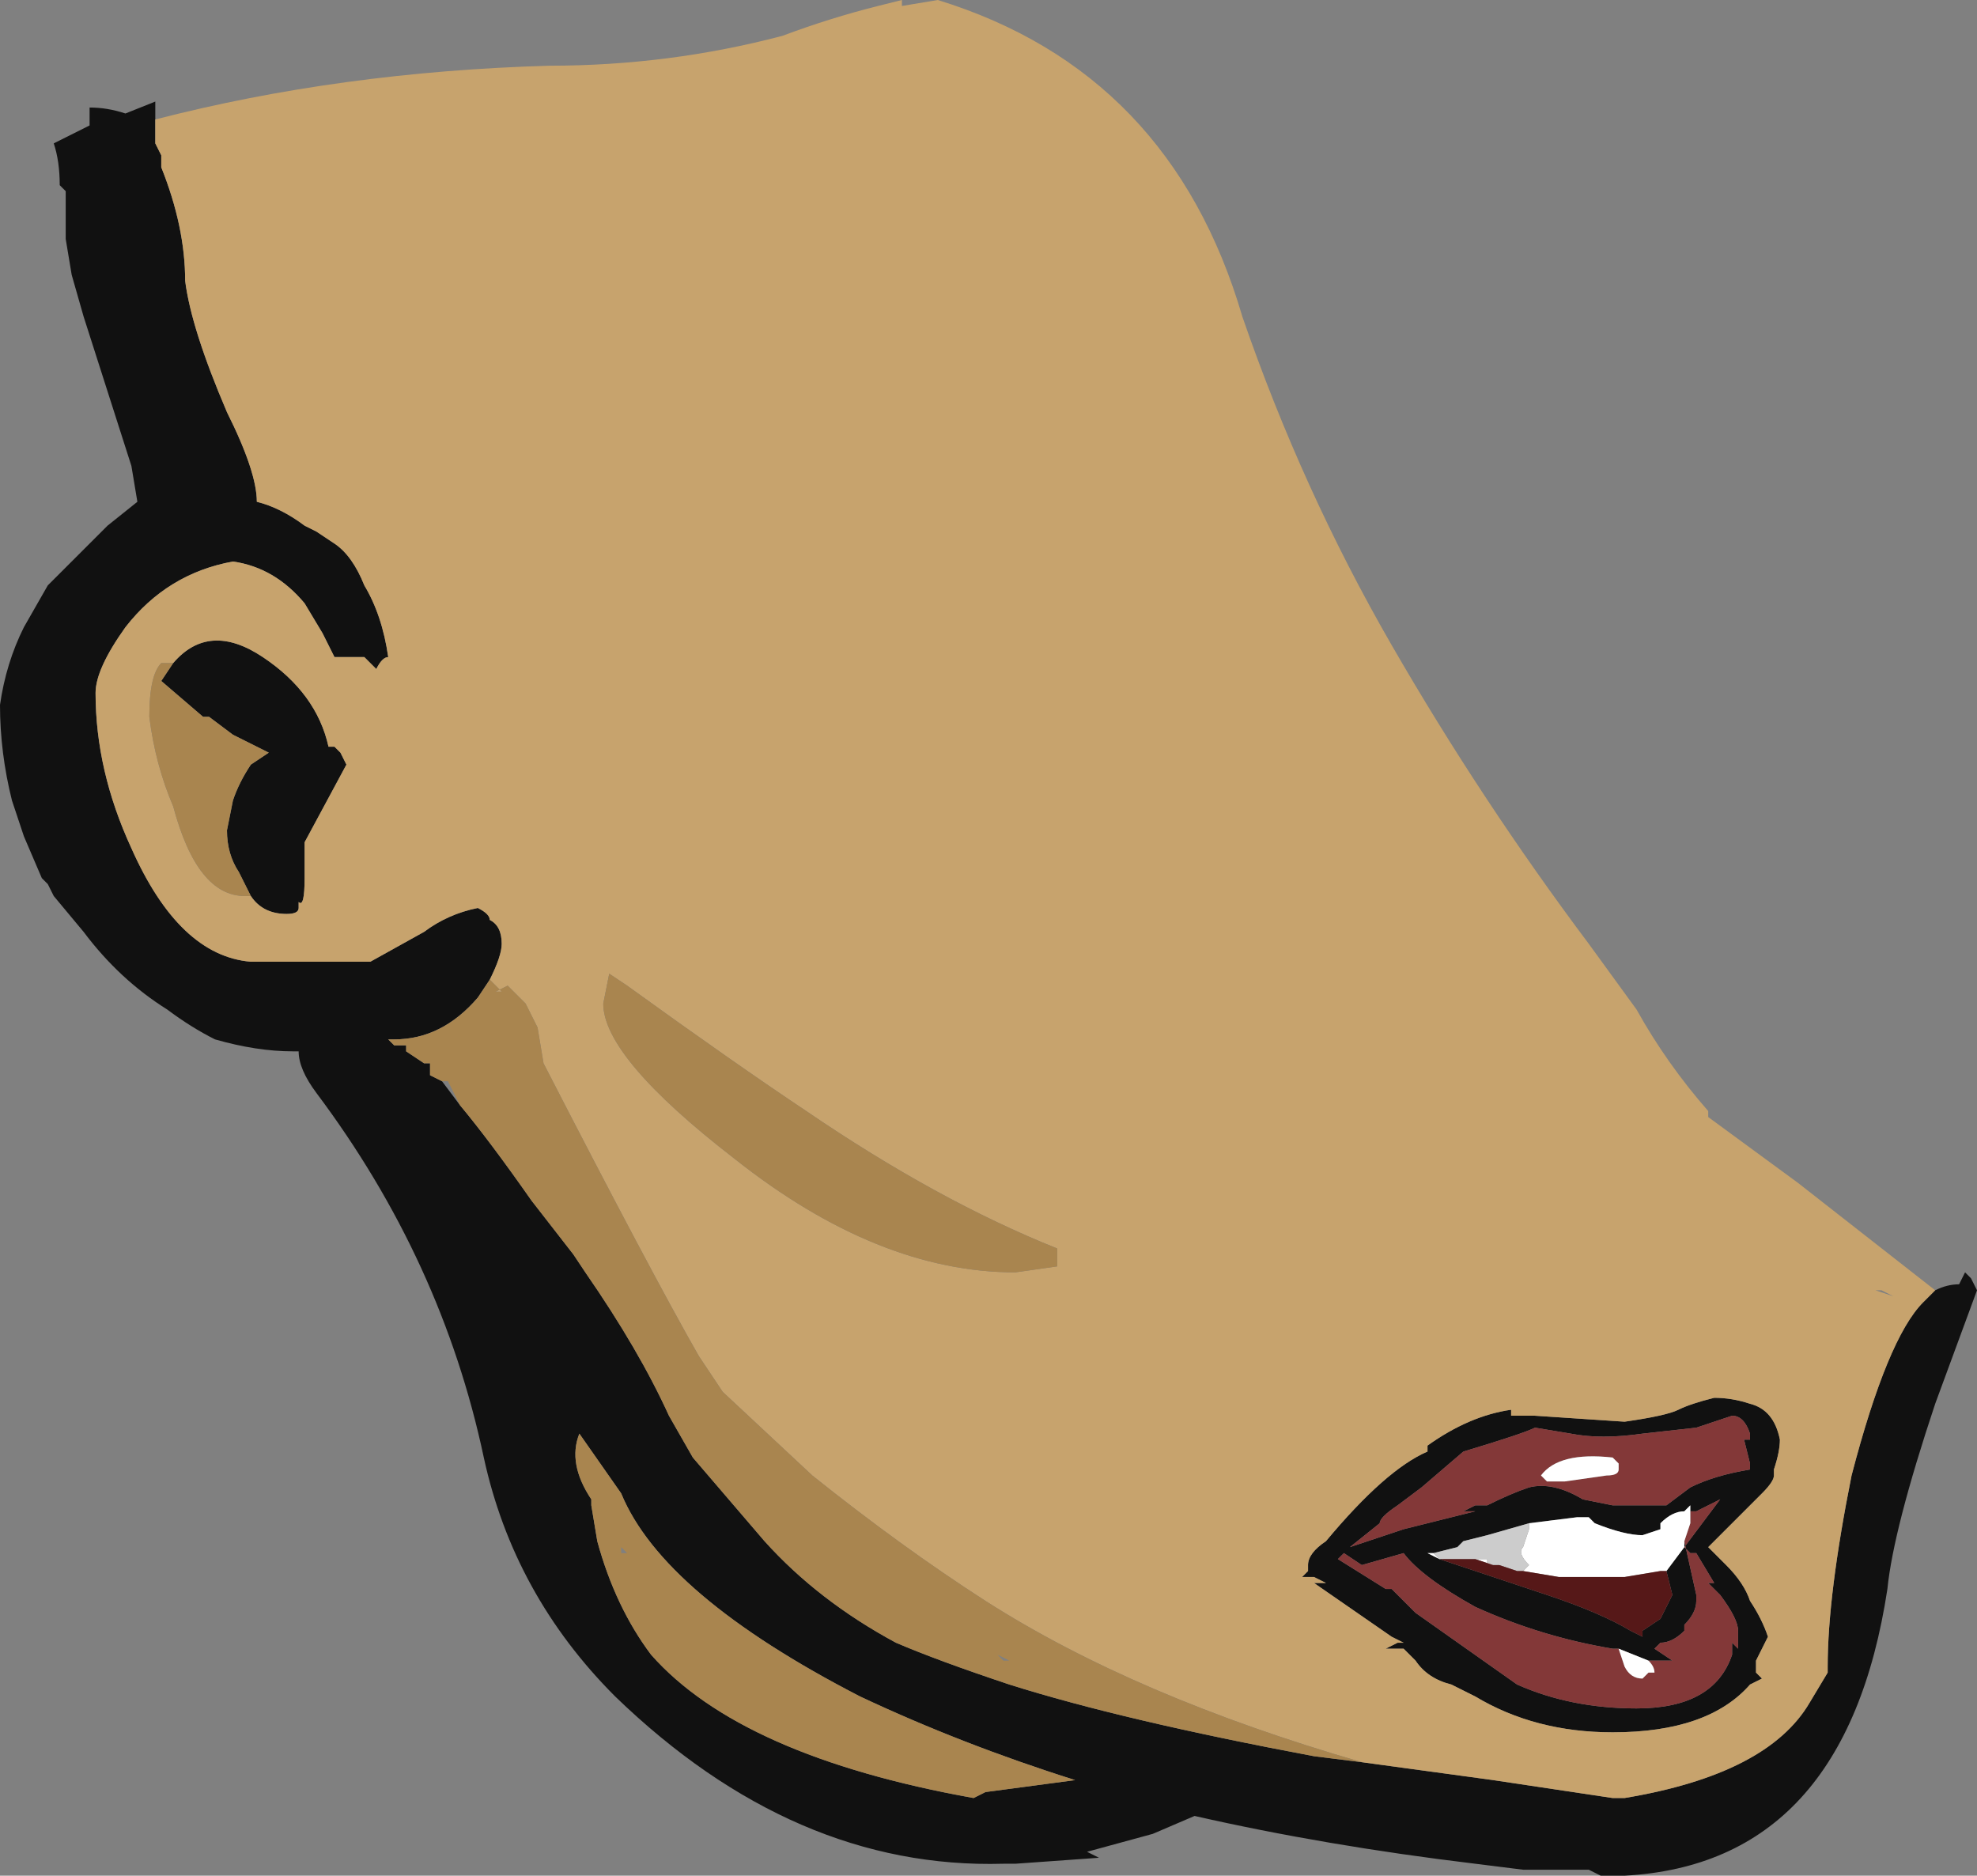 <?xml version="1.0" encoding="UTF-8" standalone="no"?>
<svg xmlns:ffdec="https://www.free-decompiler.com/flash" xmlns:xlink="http://www.w3.org/1999/xlink" ffdec:objectType="shape" height="15.7px" width="16.55px" xmlns="http://www.w3.org/2000/svg">
  <rect width="100%" height="100%" fill="#808080" stroke="none"/>
  <g transform="matrix(1.0, 0.0, 0.0, 1.0, 12.4, 7.05)">
    <path d="M3.8 3.75 Q3.9 3.7 4.0 3.7 L4.05 3.6 4.1 3.65 4.15 3.75 3.8 4.7 Q3.45 5.75 3.4 6.25 3.05 8.55 1.2 8.65 L1.0 8.65 0.9 8.6 0.35 8.6 -0.05 8.55 Q-1.3 8.4 -2.4 8.15 L-2.75 8.3 -3.3 8.45 -3.2 8.5 -3.9 8.55 -4.0 8.55 Q-5.75 8.6 -7.25 7.15 -8.1 6.3 -8.35 5.15 -8.7 3.5 -9.75 2.1 -9.9 1.9 -9.9 1.75 L-9.95 1.75 Q-10.25 1.75 -10.6 1.65 -10.8 1.55 -11.0 1.4 -11.4 1.15 -11.7 0.75 L-11.95 0.45 -12.0 0.35 -12.05 0.3 -12.2 -0.05 -12.3 -0.35 Q-12.4 -0.75 -12.4 -1.15 -12.35 -1.5 -12.2 -1.8 L-12.0 -2.15 -11.5 -2.65 -11.25 -2.85 -11.3 -3.15 -11.7 -4.4 -11.8 -4.75 -11.85 -5.05 -11.85 -5.45 -11.9 -5.5 Q-11.9 -5.7 -11.95 -5.85 L-11.65 -6.0 -11.65 -6.15 Q-11.5 -6.15 -11.35 -6.1 L-11.1 -6.2 -11.1 -6.05 -11.1 -5.85 -11.05 -5.75 -11.05 -5.65 Q-10.85 -5.15 -10.85 -4.7 -10.8 -4.3 -10.5 -3.6 -10.25 -3.1 -10.25 -2.85 -10.05 -2.8 -9.85 -2.65 L-9.75 -2.6 -9.6 -2.5 Q-9.45 -2.4 -9.35 -2.15 -9.2 -1.9 -9.15 -1.55 -9.2 -1.55 -9.25 -1.45 L-9.35 -1.55 -9.6 -1.55 -9.7 -1.75 -9.85 -2.0 Q-10.1 -2.3 -10.45 -2.35 -11.0 -2.25 -11.35 -1.8 -11.6 -1.45 -11.6 -1.25 -11.6 -0.6 -11.3 0.05 -10.9 0.95 -10.3 1.0 L-9.6 1.0 -9.45 1.0 -9.3 1.0 -8.85 0.75 Q-8.65 0.6 -8.4 0.55 -8.3 0.6 -8.3 0.65 -8.2 0.7 -8.2 0.85 -8.2 0.95 -8.3 1.15 L-8.4 1.3 Q-8.7 1.65 -9.1 1.65 L-9.15 1.65 -9.1 1.7 -9.0 1.7 -9.0 1.75 -8.85 1.85 -8.8 1.85 -8.8 1.95 -8.7 2.0 -8.55 2.2 Q-8.3 2.5 -7.95 3.0 L-7.6 3.45 -7.5 3.6 Q-7.05 4.25 -6.8 4.8 L-6.6 5.15 -6.0 5.85 Q-5.55 6.35 -4.9 6.7 -4.55 6.85 -3.95 7.05 -3.0 7.35 -1.4 7.65 L-1.0 7.7 0.1 7.85 1.1 8.0 1.2 8.0 Q2.4 7.8 2.75 7.2 L2.9 6.95 2.9 6.9 Q2.9 6.3 3.1 5.3 3.4 4.15 3.7 3.85 L3.8 3.75 M-10.65 -1.05 L-10.7 -1.05 -11.05 -1.35 -10.95 -1.5 Q-10.65 -1.85 -10.2 -1.55 -9.75 -1.25 -9.65 -0.8 L-9.6 -0.8 -9.55 -0.75 -9.5 -0.65 -9.85 0.0 -9.85 0.3 Q-9.85 0.55 -9.9 0.5 L-9.9 0.55 Q-9.9 0.6 -10.0 0.6 -10.2 0.6 -10.3 0.45 L-10.4 0.25 Q-10.5 0.1 -10.5 -0.1 L-10.45 -0.35 Q-10.4 -0.5 -10.3 -0.65 L-10.15 -0.75 -10.45 -0.9 -10.65 -1.05 M1.8 4.9 L1.35 4.95 Q1.0 5.0 0.75 4.95 L0.45 4.9 Q0.35 4.95 -0.15 5.1 L-0.5 5.4 -0.7 5.55 Q-0.85 5.65 -0.85 5.7 L-1.1 5.9 -0.65 5.75 -0.05 5.6 -0.15 5.6 -0.05 5.55 0.05 5.55 Q0.25 5.45 0.4 5.4 0.6 5.35 0.85 5.5 L1.1 5.55 1.55 5.55 1.75 5.4 Q1.95 5.3 2.25 5.25 L2.25 5.2 Q2.3 5.2 2.25 5.2 L2.2 5.0 2.25 5.0 2.25 4.95 Q2.2 4.8 2.1 4.8 L1.8 4.9 M1.95 4.65 Q2.1 4.65 2.25 4.7 2.45 4.75 2.5 5.0 2.5 5.1 2.45 5.25 L2.45 5.3 Q2.45 5.35 2.35 5.45 L1.9 5.9 2.05 6.05 Q2.2 6.2 2.25 6.35 2.35 6.5 2.4 6.65 L2.3 6.85 2.3 6.95 2.35 7.0 2.25 7.05 Q1.9 7.45 1.1 7.45 0.45 7.45 -0.05 7.15 L-0.25 7.05 Q-0.45 7.0 -0.55 6.85 L-0.65 6.75 -0.8 6.75 -0.7 6.7 -0.65 6.7 -0.75 6.65 -1.4 6.2 -1.3 6.2 -1.4 6.15 -1.5 6.15 -1.45 6.1 -1.45 6.05 Q-1.45 5.95 -1.3 5.85 -0.8 5.25 -0.45 5.1 L-0.45 5.05 Q-0.1 4.8 0.25 4.75 L0.25 4.8 0.45 4.8 1.2 4.85 Q1.55 4.8 1.65 4.75 1.75 4.7 1.95 4.65 M1.75 5.6 L1.75 5.55 1.7 5.6 Q1.6 5.6 1.5 5.7 L1.5 5.75 1.35 5.8 Q1.2 5.8 0.95 5.7 L0.9 5.65 0.8 5.65 0.4 5.7 0.05 5.8 -0.15 5.85 -0.2 5.9 -0.4 5.95 -0.45 5.95 -0.35 6.0 0.55 6.3 Q1.0 6.45 1.25 6.6 L1.35 6.65 1.35 6.6 1.5 6.5 1.6 6.3 1.55 6.1 1.7 5.9 1.7 5.85 1.8 6.3 1.8 6.35 Q1.8 6.45 1.7 6.55 L1.7 6.6 Q1.6 6.7 1.5 6.7 L1.45 6.75 1.6 6.85 1.4 6.85 1.15 6.75 1.1 6.75 Q0.5 6.65 -0.05 6.4 -0.5 6.15 -0.65 5.95 L-1.0 6.05 -1.15 5.95 -1.2 6.0 -0.8 6.25 -0.75 6.25 -0.55 6.45 0.3 7.05 Q0.75 7.25 1.3 7.25 1.95 7.25 2.1 6.8 L2.1 6.7 2.15 6.75 2.15 6.6 Q2.15 6.5 2.0 6.3 L1.9 6.2 1.95 6.2 1.8 5.95 1.75 5.95 1.7 5.9 2.0 5.5 1.8 5.6 1.75 5.6 M3.8 4.05 L3.8 4.05 M-7.45 5.55 L-7.4 5.85 Q-7.25 6.4 -6.95 6.8 -6.2 7.65 -4.25 8.0 L-4.15 7.95 -3.4 7.85 Q-4.35 7.55 -5.2 7.15 -6.85 6.3 -7.2 5.45 L-7.55 4.95 Q-7.65 5.2 -7.45 5.5 L-7.45 5.55" fill="#111111" fill-rule="evenodd" stroke="none"/>
    <path d="M1.8 4.9 L2.1 4.8 Q2.2 4.8 2.25 4.95 L2.25 5.0 2.2 5.0 2.25 5.2 Q2.3 5.2 2.25 5.2 L2.25 5.25 Q1.95 5.3 1.75 5.4 L1.55 5.55 1.1 5.55 0.85 5.5 Q0.6 5.35 0.4 5.4 0.25 5.45 0.05 5.55 L-0.05 5.55 -0.15 5.6 -0.05 5.6 -0.65 5.75 -1.1 5.9 -0.85 5.7 Q-0.85 5.65 -0.7 5.55 L-0.5 5.4 -0.15 5.1 Q0.35 4.95 0.45 4.9 L0.75 4.95 Q1.0 5.0 1.35 4.95 L1.8 4.9 M1.15 5.25 L1.15 5.2 1.1 5.15 Q0.65 5.1 0.5 5.3 L0.55 5.35 0.7 5.35 1.05 5.3 Q1.15 5.3 1.15 5.25 M1.75 5.6 L1.8 5.6 2.0 5.5 1.7 5.9 1.75 5.95 1.8 5.95 1.95 6.2 1.9 6.2 2.0 6.3 Q2.15 6.5 2.15 6.6 L2.15 6.75 2.1 6.7 2.1 6.8 Q1.95 7.25 1.3 7.25 0.75 7.25 0.3 7.05 L-0.55 6.45 -0.75 6.25 -0.8 6.25 -1.2 6.0 -1.15 5.95 -1.0 6.05 -0.65 5.95 Q-0.5 6.15 -0.05 6.4 0.5 6.65 1.1 6.75 L1.15 6.75 1.2 6.9 Q1.25 7.0 1.35 7.0 L1.4 6.95 1.45 6.95 Q1.45 6.9 1.4 6.85 L1.6 6.85 1.45 6.75 1.5 6.7 Q1.6 6.7 1.7 6.6 L1.7 6.55 Q1.8 6.45 1.8 6.35 L1.8 6.3 1.7 5.85 1.75 5.7 1.75 5.6" fill="#833838" fill-rule="evenodd" stroke="none"/>
    <path d="M1.15 5.25 Q1.15 5.3 1.05 5.3 L0.7 5.35 0.55 5.35 0.5 5.3 Q0.65 5.1 1.1 5.15 L1.15 5.2 1.15 5.25 M0.4 5.7 L0.8 5.65 0.9 5.65 0.95 5.7 Q1.2 5.8 1.35 5.8 L1.5 5.75 1.5 5.7 Q1.6 5.6 1.7 5.6 L1.75 5.55 1.75 5.6 1.75 5.7 1.7 5.85 1.7 5.9 1.55 6.1 1.5 6.1 1.2 6.15 0.65 6.15 0.35 6.1 0.4 6.05 Q0.3 5.95 0.35 5.9 L0.4 5.75 0.4 5.7 M1.15 6.75 L1.4 6.85 Q1.45 6.9 1.45 6.95 L1.4 6.95 1.35 7.0 Q1.25 7.0 1.2 6.9 L1.15 6.75 M-0.35 6.0 L-0.45 5.95 -0.4 5.95 -0.35 6.0 -0.3 6.0 -0.35 6.0 M-0.05 6.0 L0.05 6.0 0.05 6.05 0.1 6.05 -0.05 6.0" fill="#ffffff" fill-rule="evenodd" stroke="none"/>
    <path d="M-0.4 5.95 L-0.2 5.9 -0.15 5.85 0.05 5.8 0.4 5.7 0.4 5.75 0.35 5.9 Q0.3 5.95 0.4 6.05 L0.35 6.1 0.3 6.1 0.15 6.05 0.1 6.05 0.05 6.05 0.05 6.0 -0.05 6.0 -0.3 6.0 -0.35 6.0 -0.4 5.95" fill="#cccccc" fill-rule="evenodd" stroke="none"/>
    <path d="M1.55 6.1 L1.6 6.3 1.5 6.5 1.35 6.6 1.35 6.65 1.25 6.6 Q1.0 6.45 0.55 6.3 L-0.35 6.0 -0.3 6.0 -0.05 6.0 0.1 6.05 0.15 6.05 0.3 6.1 0.35 6.1 0.65 6.15 1.2 6.15 1.5 6.1 1.55 6.1" fill="#561818" fill-rule="evenodd" stroke="none"/>
    <path d="M-11.1 -6.05 Q-9.55 -6.45 -7.8 -6.5 -6.8 -6.5 -5.85 -6.75 -5.45 -6.9 -5.05 -7.0 L-4.85 -7.05 -4.85 -7.0 -4.55 -7.05 Q-2.6 -6.45 -2.0 -4.4 -1.5 -2.95 -0.75 -1.65 0.0 -0.35 0.9 0.85 L1.3 1.4 Q1.55 1.85 1.9 2.25 L1.9 2.3 2.65 2.85 3.8 3.75 3.7 3.85 Q3.4 4.15 3.1 5.3 2.9 6.3 2.9 6.9 L2.9 6.95 2.75 7.2 Q2.4 7.8 1.2 8.0 L1.1 8.0 0.1 7.85 -1.0 7.7 Q-2.9 7.15 -4.15 6.35 -4.85 5.9 -5.6 5.3 L-6.35 4.6 -6.55 4.3 Q-6.95 3.6 -7.85 1.85 L-7.9 1.55 Q-7.95 1.45 -8.0 1.35 L-8.15 1.2 -8.25 1.25 -8.2 1.25 -8.3 1.15 Q-8.2 0.95 -8.2 0.85 -8.2 0.7 -8.3 0.65 -8.3 0.6 -8.4 0.55 -8.65 0.6 -8.85 0.75 L-9.3 1.0 -9.45 1.0 -9.6 1.0 -10.3 1.0 Q-10.9 0.95 -11.3 0.05 -11.6 -0.6 -11.6 -1.25 -11.6 -1.45 -11.35 -1.8 -11.0 -2.25 -10.45 -2.35 -10.1 -2.3 -9.85 -2.0 L-9.7 -1.75 -9.6 -1.55 -9.35 -1.55 -9.25 -1.45 Q-9.2 -1.55 -9.15 -1.55 -9.2 -1.9 -9.35 -2.15 -9.45 -2.4 -9.6 -2.5 L-9.75 -2.6 -9.85 -2.65 Q-10.05 -2.8 -10.25 -2.85 -10.25 -3.1 -10.5 -3.6 -10.8 -4.3 -10.85 -4.7 -10.85 -5.15 -11.05 -5.65 L-11.05 -5.75 -11.1 -5.85 -11.1 -6.05 M-10.7 -1.05 L-10.65 -1.05 -10.7 -1.05 M-10.3 0.45 Q-10.2 0.6 -10.0 0.6 -9.9 0.6 -9.9 0.55 L-9.9 0.5 Q-9.85 0.55 -9.85 0.3 L-9.85 0.0 -9.5 -0.65 -9.55 -0.75 -9.6 -0.8 -9.65 -0.8 Q-9.75 -1.25 -10.2 -1.55 -10.65 -1.85 -10.95 -1.5 L-11.05 -1.5 Q-11.15 -1.4 -11.15 -1.05 -11.1 -0.65 -10.95 -0.3 -10.75 0.45 -10.35 0.45 L-10.3 0.45 M1.95 4.65 Q1.75 4.7 1.65 4.75 1.55 4.8 1.2 4.85 L0.45 4.8 0.25 4.8 0.25 4.75 Q-0.1 4.8 -0.45 5.05 L-0.45 5.1 Q-0.8 5.25 -1.3 5.85 -1.45 5.95 -1.45 6.05 L-1.45 6.1 -1.5 6.15 -1.4 6.15 -1.3 6.2 -1.4 6.2 -0.75 6.65 -0.65 6.7 -0.7 6.7 -0.8 6.75 -0.65 6.75 -0.55 6.85 Q-0.45 7.0 -0.25 7.05 L-0.05 7.15 Q0.45 7.45 1.1 7.45 1.9 7.45 2.25 7.05 L2.35 7.0 2.3 6.95 2.3 6.85 2.4 6.65 Q2.35 6.5 2.25 6.35 2.2 6.2 2.05 6.05 L1.9 5.9 2.35 5.45 Q2.45 5.35 2.45 5.3 L2.45 5.25 Q2.5 5.1 2.5 5.0 2.45 4.75 2.25 4.7 2.1 4.65 1.95 4.65 M3.3 3.75 L3.35 3.75 3.45 3.8 3.3 3.75 M-3.55 3.5 L-3.55 3.4 Q-4.55 3.0 -5.65 2.25 -6.25 1.85 -7.15 1.2 L-7.3 1.1 -7.35 1.35 Q-7.35 1.8 -6.25 2.65 -5.05 3.6 -3.9 3.6 L-3.55 3.55 -3.55 3.5" fill="#c7a36d" fill-rule="evenodd" stroke="none"/>
    <path d="M-1.0 7.7 L-1.4 7.65 Q-3.0 7.35 -3.95 7.05 -4.55 6.85 -4.9 6.7 -5.55 6.35 -6.0 5.85 L-6.6 5.15 -6.8 4.8 Q-7.05 4.25 -7.5 3.6 L-7.6 3.45 -7.95 3.0 Q-8.3 2.5 -8.55 2.2 L-8.65 2.0 -8.7 2.0 -8.8 1.95 -8.8 1.85 -8.85 1.85 -9.0 1.75 -9.0 1.7 -9.1 1.7 -9.15 1.65 -9.1 1.65 Q-8.7 1.65 -8.4 1.3 L-8.3 1.15 -8.2 1.25 -8.25 1.25 -8.15 1.2 -8.0 1.35 Q-7.95 1.45 -7.9 1.55 L-7.85 1.85 Q-6.95 3.6 -6.55 4.3 L-6.35 4.6 -5.6 5.3 Q-4.85 5.9 -4.15 6.35 -2.9 7.15 -1.0 7.7 M-10.7 -1.05 L-10.65 -1.05 -10.45 -0.9 -10.15 -0.75 -10.3 -0.65 Q-10.4 -0.5 -10.45 -0.35 L-10.5 -0.1 Q-10.5 0.1 -10.4 0.25 L-10.3 0.45 -10.35 0.45 Q-10.75 0.45 -10.95 -0.3 -11.1 -0.65 -11.15 -1.05 -11.15 -1.4 -11.05 -1.5 L-10.95 -1.5 -11.05 -1.35 -10.7 -1.05 M-3.55 3.5 L-3.55 3.55 -3.9 3.6 Q-5.05 3.6 -6.25 2.65 -7.35 1.8 -7.35 1.35 L-7.3 1.1 -7.15 1.2 Q-6.25 1.85 -5.65 2.25 -4.55 3.0 -3.55 3.4 L-3.55 3.5 M-4.05 6.8 L-4.0 6.85 -3.95 6.85 -4.05 6.8 M-7.45 5.55 L-7.45 5.5 Q-7.65 5.2 -7.55 4.95 L-7.2 5.45 Q-6.85 6.3 -5.2 7.15 -4.35 7.55 -3.4 7.85 L-4.15 7.95 -4.25 8.0 Q-6.2 7.65 -6.95 6.8 -7.25 6.4 -7.4 5.85 L-7.45 5.55 M-7.2 5.95 L-7.2 5.9 -7.15 5.95 -7.2 5.95" fill="#a9854f" fill-rule="evenodd" stroke="none"/>
  </g>
</svg>
